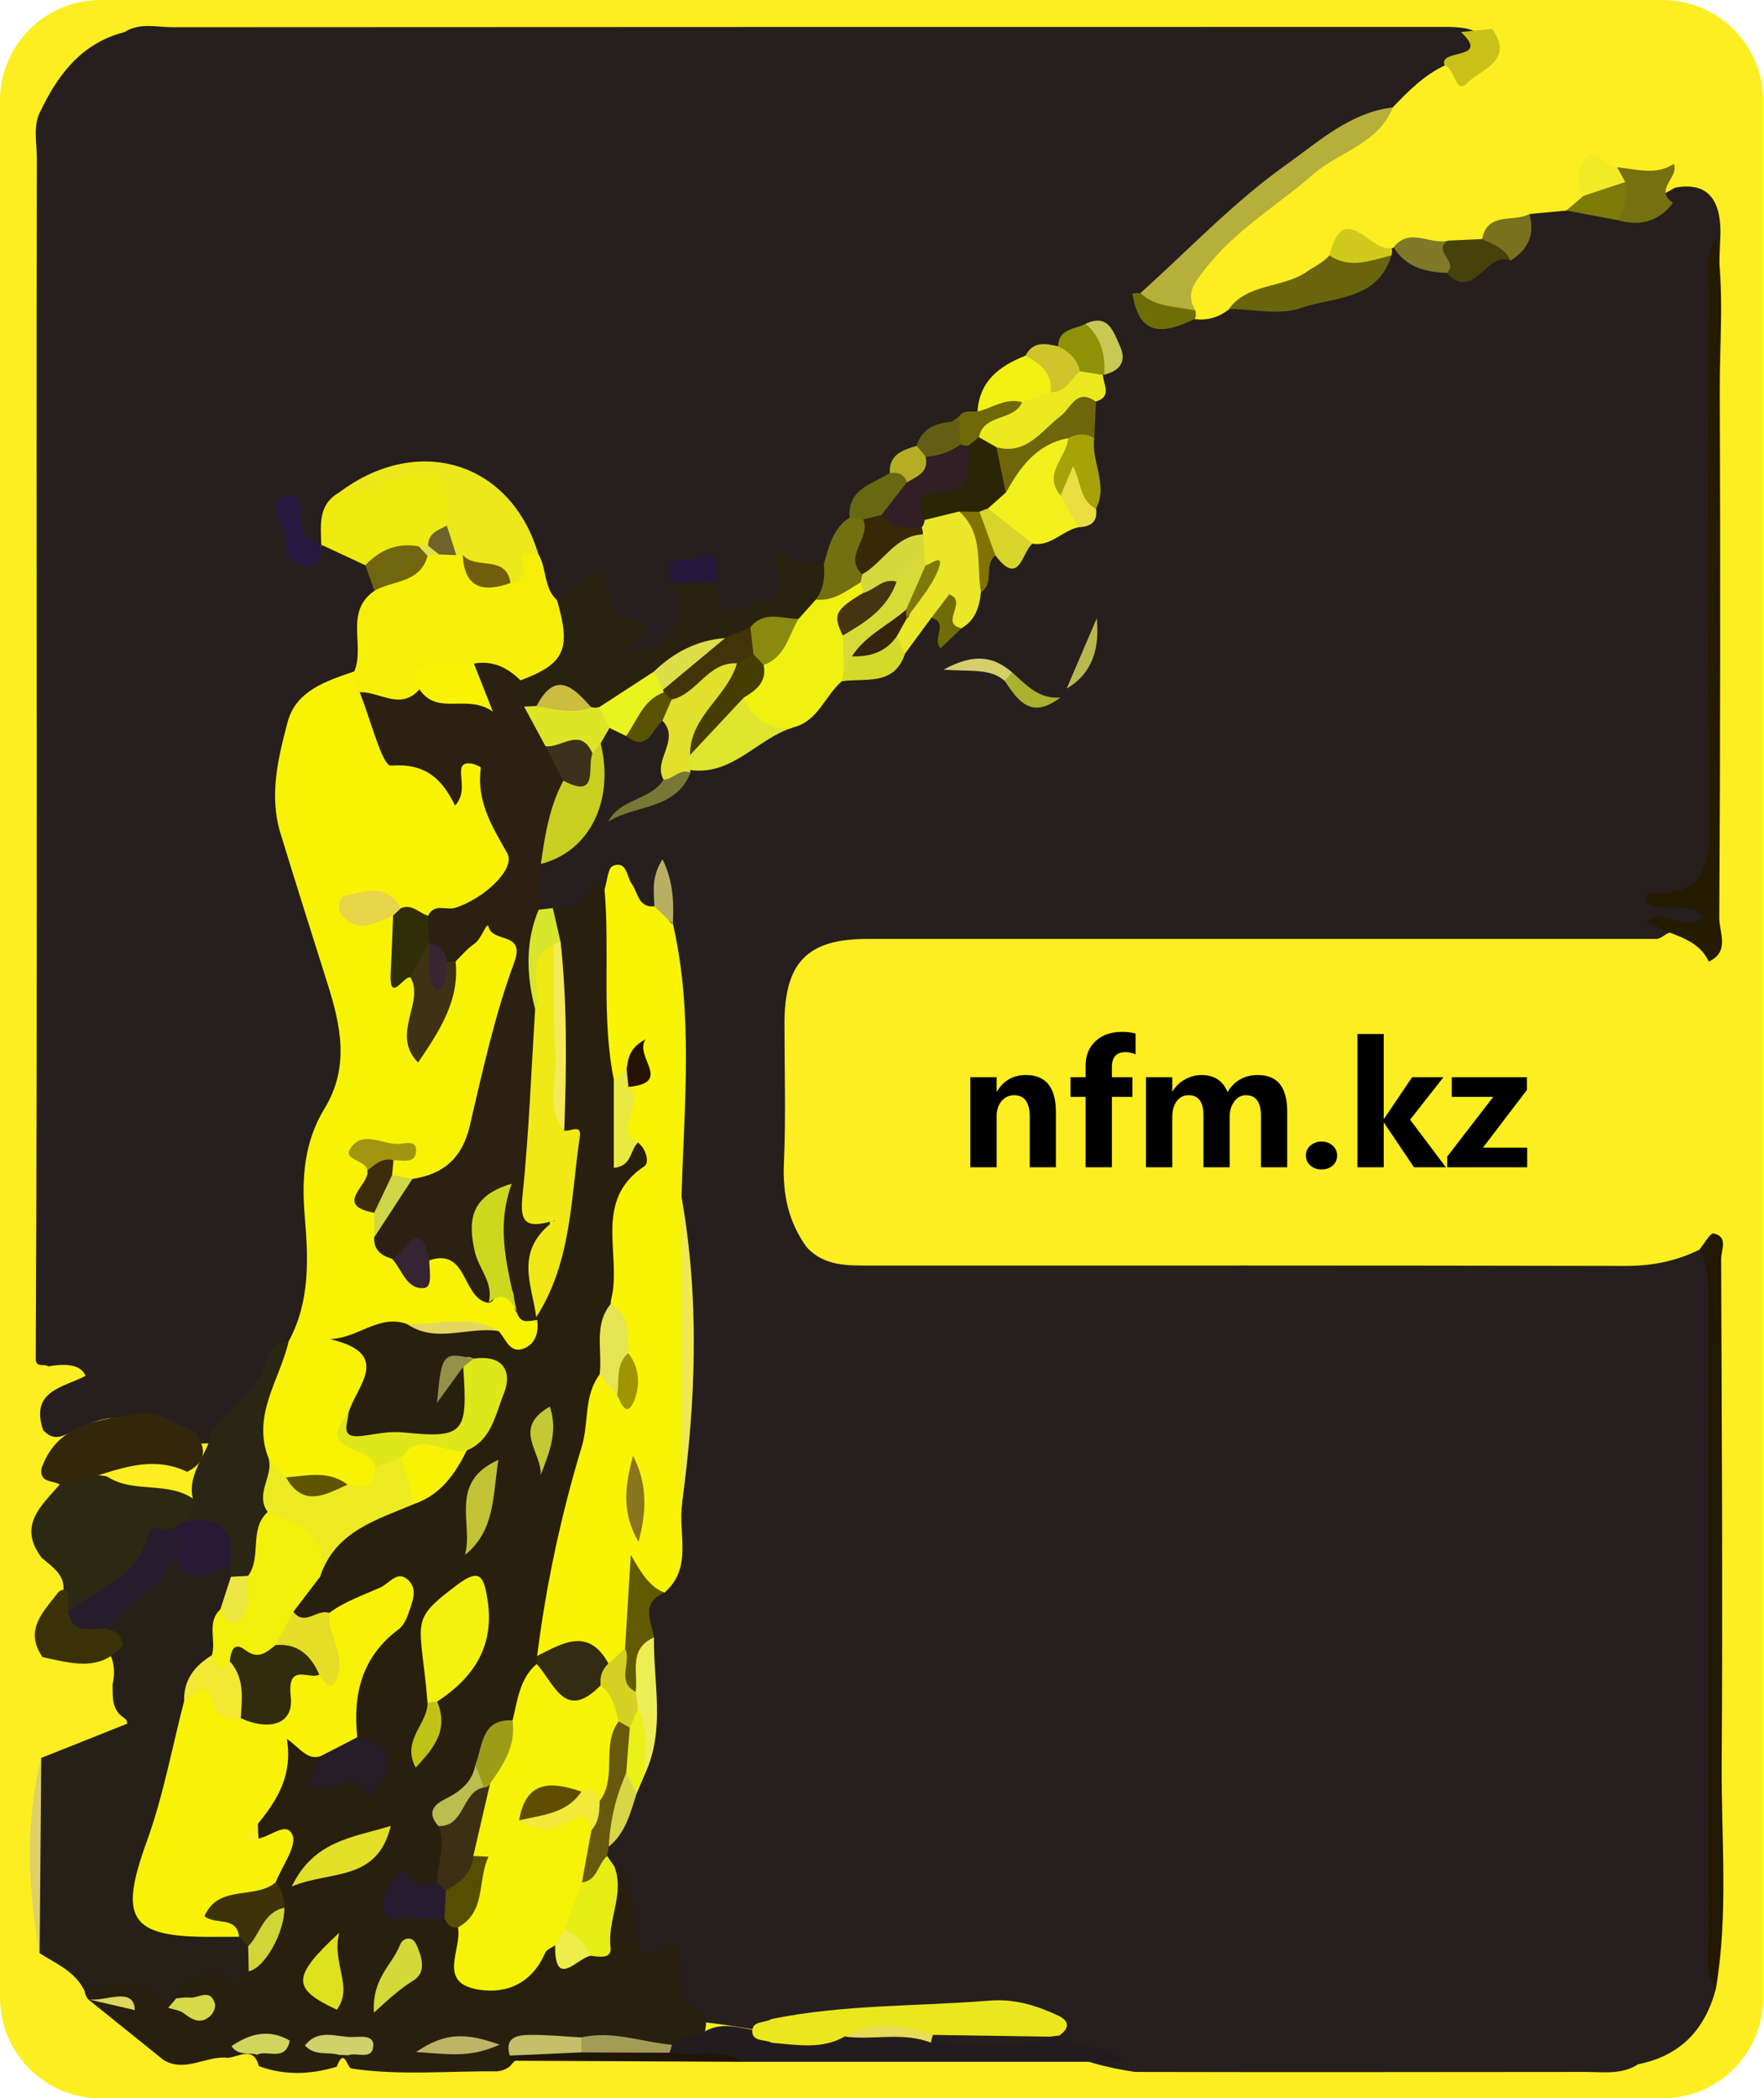 <svg width="127" height="151" viewBox="0 0 127 151" fill="none" xmlns="http://www.w3.org/2000/svg">
<path d="M119.704 0H7.243C3.243 0 0 3.243 0 7.243V143.757C0 147.757 3.243 151 7.243 151H119.704C123.704 151 126.947 147.757 126.947 143.757V7.243C126.947 3.243 123.704 0 119.704 0Z" fill="#FCEE21"/>
<path d="M110.116 15.4C110.998 15.32 111.887 15.233 112.769 15.153C113.951 14.752 115.134 14.285 116.41 14.759C118.054 15.173 119.29 14.211 120.606 13.503C122.962 13.071 124.04 14.365 123.84 17.385C123.406 27.841 123.86 38.311 123.613 48.774C123.486 54.133 124.014 59.484 123.199 64.883C122.864 67.088 122.397 67.496 120.593 67.108C119.951 66.968 119.691 67.629 119.13 67.569C100.221 67.562 81.319 67.569 62.418 67.569C58.128 67.569 56.485 69.259 56.478 73.636C56.478 76.99 56.585 80.344 56.438 83.691C56.338 85.943 56.765 87.947 58.081 89.758C59.318 91.101 60.948 91.074 62.585 91.074C80.738 91.074 98.891 91.061 117.052 91.101C118.942 91.101 120.68 90.754 122.35 89.932C123.927 91.208 123.599 93.079 123.606 94.709C123.68 108.72 123.666 122.731 123.633 136.742C123.633 138.88 122.965 141.004 123.526 143.156C122.744 146.082 120.954 147.953 117.934 148.548C116.758 149.316 115.428 149.102 114.145 149.102C103.335 149.109 92.524 149.129 81.714 149.102C79.709 148.795 77.738 148.347 75.968 147.285C75.199 145.287 73.516 145.1 71.738 145.234C66.847 145.608 61.883 145.053 57.072 146.383C56.418 146.563 55.796 146.383 55.175 146.229C53.612 145.902 52.035 145.675 50.445 145.494C49.242 145.401 48.547 144.673 48.12 143.624C47.959 143.229 47.912 142.575 47.645 142.481C44.071 141.185 44.605 137.657 43.509 135.018C43.329 134.59 43.182 134.156 43.128 133.695C43.095 133.388 43.115 133.074 43.169 132.766C43.656 131.336 44.525 130.067 44.999 128.617C45.293 128.063 45.514 127.481 45.727 126.9C46.429 124.154 46.008 121.374 46.041 118.608C45.741 116.804 45.52 115.014 47.05 113.577C48.313 111.666 47.418 109.421 47.999 107.404C49.095 100.375 49.175 93.359 47.825 86.357C47.852 80.103 48.413 73.829 47.338 67.609C46.997 66.988 47.979 66.066 46.877 65.611C45.748 65.678 45.093 64.349 43.91 64.663C42.587 65.598 41.318 66.687 39.507 66.186C39.006 66.072 38.592 65.825 38.258 65.431C37.77 64.669 37.696 63.861 37.95 63.012C39.634 61.255 41.137 59.404 42.12 57.099C42.614 55.943 42.794 54.888 42.627 53.705C42.681 53.05 42.995 52.536 43.516 52.148C44.071 51.828 44.665 51.828 45.273 51.921C46.369 52.242 47.111 51.093 48.16 51.206C50.618 52.69 48.066 54.46 48.447 56.064C48.293 57.093 47.171 57.072 46.75 57.574C47.799 57.273 48.447 56.344 49.001 55.315C49.222 55.102 49.469 54.941 49.736 54.807C52.108 54.019 54.173 52.609 56.351 51.44C57.934 50.665 58.79 48.941 60.46 48.286C61.937 48.013 63.727 48.427 64.402 46.436C65.043 45.447 65.484 44.251 66.894 44.09C67.509 44.03 68.077 44.525 68.718 44.258C69.487 43.77 69.433 42.915 69.64 42.186C70.048 41.271 70.262 40.222 71.251 39.681C72.193 39.427 73.088 39.073 73.883 38.485C74.859 37.87 75.907 37.429 77.017 37.135C77.531 37.008 78.025 36.774 78.573 36.794C78.901 36.808 79.001 36.748 78.861 36.701C78.653 36.641 78.5 36.514 78.406 36.293C77.979 34.723 77.832 33.126 77.905 31.503C77.932 30.754 77.758 29.999 77.959 29.258C78.099 28.529 78.56 27.908 78.694 27.173C78.781 26.892 78.907 26.632 79.048 26.385C79.616 25.483 79.382 24.962 78.313 24.841C77.578 24.674 77.063 25.162 76.482 25.449C75.74 25.777 74.872 25.857 74.317 26.565C73.128 27.501 71.591 28.102 71.17 29.799C70.556 30.641 69.714 30.881 68.725 30.741C68.418 30.668 68.137 30.534 67.876 30.36C64.856 27.173 65.411 24.895 69.333 23.358C71.999 22.309 74.885 21.795 77.224 19.864C78.747 18.608 80.27 19.764 81.667 20.599C82.622 22.316 84.213 22.877 86.05 22.971C86.965 23.071 87.78 22.824 88.495 22.249C92.197 20.993 96.339 21.046 99.613 18.507C99.82 18.3 100.021 18.086 100.214 17.859L100.355 17.826C101.811 17.759 103.007 18.634 104.364 18.922C106.007 19.429 106.882 17.859 108.205 17.498C109.168 17.104 109.488 16.109 110.136 15.421L110.116 15.4Z" fill="#261F1D"/>
<path d="M81.52 21.127C79.663 20.933 78.166 20.732 76.208 22.122C74.464 23.358 72.059 24.681 69.313 24.574C67.048 24.487 66.34 26.639 67.629 28.697C67.963 29.231 68.237 29.792 68.531 30.347C68.485 31.69 67.202 32.064 66.52 32.906C65.618 33.334 64.937 34.048 64.255 34.757C62.972 35.365 62.258 36.4 61.964 37.757C60.948 38.712 60.727 40.262 59.525 41.077C57.267 41.485 56.678 44.204 54.059 44.598C51.701 44.953 50.832 44.585 50.525 42.414C50.411 42.039 50.238 41.685 49.81 41.632C49.416 41.578 49.349 41.859 49.436 42.2C50.365 44.231 49.529 45.761 48.006 46.99C46.73 48.026 45.367 48.193 44.679 46.362C43.777 43.964 42.039 43.309 39.714 43.536C38.365 42.875 38.425 41.411 37.864 40.302C35.432 34.383 29.819 32.572 25.403 36.293C24.527 37.236 24.187 38.605 23.038 39.334C22.256 39.908 21.708 39.607 21.213 38.759C21.755 40.202 22.476 39.901 23.278 39.166C24.721 38.585 25.844 39.173 26.886 40.115C27.474 40.797 27.781 41.585 27.775 42.487C26.946 44.632 27.554 47.211 25.817 49.095C21.374 52.67 20.084 56.278 22.022 61.482C23.191 64.629 23.706 67.937 24.915 71.064C26.131 74.217 25.917 77.431 24.447 80.524C23.352 82.823 23.131 85.195 23.285 87.767C23.472 90.961 23.532 94.281 21.447 97.101C19.43 99.239 18.447 102.279 15.688 103.789C15.22 103.883 14.746 103.889 14.271 103.863C12.701 103.816 11.452 102.72 9.935 102.493C8.452 101.598 7.042 102.179 5.673 102.767C4.811 103.134 4.029 103.923 3.107 102.914C2.145 100.068 4.557 99.86 6.154 99.012C5.877 98.29 4.984 98.063 3.474 98.33C3.207 98.103 2.599 98.464 2.572 97.809C2.719 68.999 2.586 40.182 2.653 11.372C2.653 10.209 2.332 8.993 2.973 7.884C4.249 5.252 5.953 3.08 8.96 2.312C10.056 1.61 11.278 1.958 12.434 1.958C43.102 1.938 73.776 1.938 104.437 1.938C105.413 1.978 106.742 2.098 106.729 3.14C106.716 4.677 105.079 4.416 104.016 4.71C102.526 5.412 101.391 6.554 100.275 7.724C97.094 9.521 94.442 12.087 91.362 13.991C89.01 15.447 87.533 17.686 85.489 19.383C84.513 20.198 83.812 21.381 82.362 21.467C82.048 21.441 81.767 21.32 81.527 21.12L81.52 21.127Z" fill="#261F1D"/>
<path d="M6.341 143.871C6.207 143.697 6.127 143.503 6.094 143.29C8.826 140.677 10.002 140.751 12.18 143.657C12.321 143.858 12.454 144.085 12.748 144.118C12.701 143.951 12.441 143.991 12.428 143.771C12.695 139.989 15.608 141.365 17.652 141.051C18.835 140.089 19.49 138.88 19.503 137.343C19.53 136.595 19.162 135.907 19.156 135.165C19.035 134.744 19.276 135.252 19.142 134.838C18.318 132.361 18.378 129.706 19.323 126.873C20.211 124.221 20.973 124.067 23.425 126.032C23.96 127.02 24.948 127.595 25.804 126.994C26.759 126.326 25.309 125.865 25.189 125.21C23.579 121.528 25.57 118.729 27.768 115.916C26.124 115.635 25.149 116.764 23.899 116.878C22.817 117.032 21.648 117.666 20.853 116.31C20.566 114.867 21.427 113.811 22.069 112.675C23.552 109.802 26.144 108.373 29.024 107.304C30.962 106.876 31.536 104.818 33.073 103.909C34.102 102.186 35.859 100.582 33.975 98.384C33.648 98.123 33.273 97.97 32.886 98.157C32.726 98.237 32.846 98.304 33.14 98.257C33.594 98.183 33.841 98.544 34.095 98.865C34.937 102.947 33.808 104.337 29.899 104.016C28.937 103.936 27.975 103.889 27.026 104.083C25.303 104.437 24.36 103.736 24.14 102.012C23.986 100.749 24.688 99.466 23.953 98.21C22.523 95.758 24.067 94.93 26.098 94.402C27.26 94.101 28.43 93.994 29.625 94.188C31.516 94.576 33.401 94.996 35.345 94.903C36.12 94.756 37.089 95.939 37.69 94.549C37.79 94.281 37.917 94.034 38.064 93.787C39.487 89.538 41.111 85.315 39.708 80.712C39.48 76.656 39.708 72.6 39.567 68.545C39.567 67.476 38.933 66.353 39.801 65.344C41.084 65.297 42.327 65.378 42.681 63.574C42.794 62.986 43.236 63.794 43.509 64.008C45.166 64.629 45.073 66.106 45.18 67.476C45.414 70.469 45.013 73.429 44.806 76.395C45.28 78.233 43.576 80.651 46.255 81.921C47.057 82.449 47.592 83.438 47.178 84.099C45.173 87.273 46.008 91.048 44.799 94.368C43.73 95.865 44.385 97.636 44.024 99.239C42.781 105.814 41.365 112.341 39.627 118.796C39.654 119.13 39.627 119.464 39.547 119.791C38.706 121.147 38.525 122.838 37.403 124.054C35.893 124.689 35.552 126.132 35.071 127.475C35.031 129.292 32.278 129.593 32.732 131.691C33.093 133.121 32.826 134.43 31.984 135.626C31.429 136.261 30.588 136.401 29.559 136.775C30.695 137.096 31.556 136.962 32.325 137.316C32.906 137.557 33.394 137.918 33.761 138.426C34.519 140.911 36.089 141.45 38.472 140.043C38.839 139.822 39.247 139.695 39.674 139.675C40.529 139.762 41.385 140.617 42.233 139.655C43.449 138.078 42.768 135.793 44.231 134.317C45.781 135.225 45.427 137.089 45.701 138.339C46.075 140.049 45.527 141.319 47.973 140.009C49.068 139.421 48.895 140.764 49.002 141.419C49.189 142.508 48.554 143.864 50.031 144.526C50.979 144.9 50.899 145.635 50.705 146.417C50.218 147.319 49.276 147.546 48.447 147.933C46.362 148.281 44.385 147.145 42.3 147.479C40.403 147.713 38.245 146.764 36.708 148.702C36.434 148.909 36.133 149.022 35.799 149.062C32.311 149.022 28.817 149.376 25.349 148.862C24.975 148.909 24.822 147.218 24.24 148.728C22.363 149.29 20.499 149.376 18.641 148.682C18.247 147.218 17.238 148 16.416 148.087C14.86 147.9 13.356 149.176 11.779 148.247" fill="#281F0F"/>
<path d="M12.107 144.486C10.523 141.987 8.272 142.815 6.093 143.283C5.432 141.873 4.049 141.325 2.846 140.55C2.546 135.867 2.325 131.183 2.967 126.506C5.031 125.684 7.096 124.869 9.154 124.041C9.167 124.041 9.147 123.86 9.1 123.787C9.047 123.7 8.946 123.646 8.866 123.58C8.024 122.985 8.125 122.09 8.105 121.234C8.278 120.433 8.265 119.651 7.851 118.909C7.63 118.221 6.962 117.82 6.728 117.132C6.628 116.825 6.488 116.33 6.661 116.23C8.799 114.947 10.256 112.843 12.374 111.546C13.744 112.241 15.387 111.76 16.744 112.542C16.964 112.776 17.118 113.05 17.231 113.35C17.559 114.353 16.931 115.208 16.797 116.137C16.296 117.119 16.303 118.234 15.989 119.27C15.32 120.433 14.165 121.355 14.231 122.878C13.67 126.299 12.761 129.64 11.773 132.954C10.59 136.916 11.191 137.898 15.401 138.366C16.042 138.439 16.703 138.399 17.305 138.713C17.766 138.987 18.107 139.368 18.327 139.856C18.534 140.597 18.427 141.265 17.893 141.847C17.746 142.501 17.519 143.283 16.697 142.655C14.786 141.212 13.73 142.401 12.681 143.791C12.735 144.232 12.294 144.252 12.093 144.472L12.107 144.486Z" fill="#262018"/>
<path d="M123.533 143.143C122.671 141.987 123.025 140.644 123.018 139.375C122.992 124.368 123.005 109.355 123.005 94.349C123.005 92.838 123.132 91.315 122.35 89.919C122.698 89.511 123.125 88.709 123.372 88.763C124.455 88.997 123.907 89.979 123.914 90.614C123.96 102.727 124.034 114.847 123.954 126.96C123.92 132.352 124.448 137.764 123.533 143.136V143.143Z" fill="#231801"/>
<path d="M2.993 112.088C1.256 109.789 2.973 108.36 4.303 106.829C4.417 106.736 4.53 106.636 4.637 106.535C5.646 106.242 6.655 106.008 7.711 106.255C9.635 107.524 12.18 106.522 14.058 107.965C14.405 108.607 14.198 109.175 13.831 109.729C13.43 110.224 12.882 110.531 12.361 110.878C10.39 112.656 9.06 115.175 6.327 116.103C5.78 116.29 5.339 116.431 4.824 116.177C4.483 115.836 4.356 115.422 4.437 114.947C4.958 113.484 3.855 112.843 2.987 112.088H2.993Z" fill="#2C2913"/>
<path d="M82.101 21.093C85.596 17.96 88.856 14.499 92.665 11.806C94.95 10.182 97.215 8.091 100.275 7.73C99.232 10.363 96.399 10.918 94.515 12.568C91.963 14.806 88.976 16.523 86.825 19.289C86.03 20.312 85.302 21.073 86.07 22.356C83.638 23.258 83.103 23.091 82.108 21.1L82.101 21.093Z" fill="#B6AF3A"/>
<path d="M100.174 18.38C99.179 21.654 95.978 21.354 93.62 22.175C92.083 22.71 90.206 22.242 88.475 22.229C89.845 20.365 92.317 20.759 94.068 19.563C94.595 19.202 95.243 18.901 95.718 18.38C97.201 17.425 98.691 18.16 100.174 18.38Z" fill="#6A650D"/>
<path d="M10.116 101.665C11.586 101.578 12.688 102.56 13.985 102.981C14.826 104.137 14.98 105.166 13.477 105.914C10.196 104.357 7.296 106.482 4.21 106.883L4.296 106.823C3.782 106.522 2.813 106.716 2.994 105.647C4.223 102.273 7.31 102.219 10.116 101.665Z" fill="#32260B"/>
<path d="M4.864 114.546C4.878 115.027 4.898 115.508 4.911 115.983C5.572 116.758 6.682 116.571 7.423 117.172C8.178 117.266 8.739 117.58 8.853 118.415C7.163 120.366 5.091 119.671 3.06 119.25C1.717 117.292 3.114 115.996 4.169 114.62C4.376 114.372 4.61 114.359 4.864 114.546Z" fill="#3A3206"/>
<path d="M120.506 11.786C120.933 12.735 119.043 13.63 120.446 14.599C119.43 15.949 118.094 16.283 116.517 15.862C115.942 15.174 116.023 14.372 116.109 13.57C116.049 13.029 116.123 12.508 116.423 12.04C117.8 12.154 119.196 12.661 120.512 11.786H120.506Z" fill="#777010"/>
<path d="M108.747 18.755C107.016 18.013 106.148 21.781 104.143 19.637C103.408 18.835 102.687 18.026 104.237 17.318L106.696 17.205C107.958 16.944 108.981 17.011 108.74 18.748L108.747 18.755Z" fill="#47420B"/>
<path d="M2.973 126.513C2.933 131.196 2.893 135.873 2.853 140.557C2.005 135.867 1.798 131.183 2.973 126.513Z" fill="#DED067"/>
<path d="M105.179 2.305C105.927 2.231 106.675 2.151 107.417 2.078C109.094 4.356 106.568 5.024 105.64 5.966C104.744 6.868 104.791 4.891 104.009 4.717C103.482 3.467 107.397 4.376 105.179 2.305Z" fill="#C7C11A"/>
<path d="M104.243 17.318C103.067 18.046 105.105 18.901 104.15 19.637C102.613 19.57 101.217 19.229 100.335 17.799C101.477 16.323 102.961 17.639 104.243 17.318Z" fill="#807928"/>
<path d="M100.174 18.381C98.691 18.728 97.201 19.39 95.718 18.381C96.727 14.205 98.731 18.26 100.194 17.84C100.241 18.02 100.234 18.2 100.174 18.381Z" fill="#D0CA1C"/>
<path d="M82.101 21.093C83.224 22.142 84.707 22.035 86.063 22.349C86.11 22.55 86.103 22.75 86.036 22.944C83.237 24.32 81.987 23.812 81.52 21.127C81.713 21.087 81.907 21.08 82.101 21.093Z" fill="#6F6E06"/>
<path d="M117.012 13.095C117.226 14.084 116.985 14.993 116.517 15.855C115.268 15.621 114.019 15.387 112.769 15.147C113.183 14.793 113.598 14.438 114.012 14.084C114.68 12.741 115.709 12.494 117.012 13.089V13.095Z" fill="#7E7A09"/>
<path d="M108.747 18.755C108.359 17.853 107.497 17.572 106.702 17.212C107.09 15.2 108.987 16.029 110.11 15.401C110.531 16.878 110.016 17.973 108.74 18.755H108.747Z" fill="#79711E"/>
<path d="M117.012 13.096C116.009 13.43 115.007 13.757 114.012 14.091C113.417 13.076 113.491 11.96 114.312 11.278C115.094 10.624 115.589 12.08 116.424 12.033C116.617 12.387 116.818 12.742 117.012 13.096Z" fill="#F2EA26"/>
<path d="M6.341 143.871C7.537 144.098 9.635 142.875 9.708 144.653L6.341 143.871Z" fill="#DED75D"/>
<path d="M38.672 119.163C39.313 114.058 40.396 109.014 41.879 104.116C42.407 102.386 42.013 100.448 43.169 98.912C43.543 98.765 43.944 98.751 44.311 98.684C44.752 98.197 44.405 97.736 44.271 97.275C44.037 96.139 44.298 94.963 43.964 93.841C43.977 93.734 43.97 93.627 43.997 93.52C44.812 90.339 42.621 86.417 46.402 83.918C46.763 83.678 46.536 82.689 45.941 82.228C43.195 81.58 44.986 79.636 44.806 78.253C44.886 78.086 44.993 77.939 45.133 77.818C45.353 77.625 45.367 77.538 45.153 77.578C44.832 77.718 44.532 77.825 44.204 77.745C43.276 73.202 43.924 68.578 43.523 64.008C43.717 63.42 43.763 62.451 44.131 62.311C45.14 61.917 45.099 63.072 45.487 63.607C45.941 64.235 45.941 65.324 47.117 65.224C48.28 64.903 47.812 66.286 48.454 66.507C49.93 72.981 49.255 79.529 49.068 86.057C49.576 93.453 49.489 100.849 49.108 108.246C48.808 110.39 49.897 112.816 47.839 114.613C46.823 114.205 46.015 114.038 45.961 115.609C45.928 116.644 46.088 117.693 45.808 118.722C45.467 119.45 44.966 119.998 44.144 120.179C42.373 119.584 40.416 119.951 38.679 119.163H38.672Z" fill="#F9F305"/>
<path d="M38.612 94.789L38.679 94.99C38.191 95.845 37.616 95.478 37.035 95.124C36.3 92.959 35.144 90.921 35.037 88.843C34.423 90.42 36.801 91.863 35.799 93.774C34.576 94.903 33.721 94.041 32.906 93.206C32.204 92.478 31.85 91.382 30.654 91.215C29.739 90.72 28.744 91.161 27.795 90.988C26.766 90.587 26.311 89.819 26.331 88.736C26.812 86.945 27.701 85.409 29.138 84.213C30.935 83.865 31.723 82.509 32.371 80.986C34.015 77.11 34.51 72.968 35.532 68.932C34.369 68.558 34.042 69.6 33.314 69.661C33.006 69.734 32.699 69.741 32.385 69.701C31.57 69.494 31.075 68.859 30.514 68.304C30.327 68.037 30.193 67.75 30.1 67.442C29.959 66.801 30.006 66.18 30.287 65.578C30.855 64.556 31.971 64.335 32.852 63.761C33.788 63.153 35.184 62.511 34.67 61.108C34.256 59.979 34.216 58.777 32.238 58.229C26.913 56.745 25.229 54.16 25.436 49.65C26.819 48.467 28.53 49.383 30.026 48.928C31.83 49.342 33.521 49.456 34.362 47.285C35.806 46.737 36.915 47.258 37.837 48.36C38.291 49.008 38.285 49.85 38.719 50.505C38.973 51.527 39.821 52.209 40.222 53.144C40.616 54.1 41.211 54.982 41.251 56.064C40.924 58.262 40.87 60.574 38.933 62.164C38.879 63.267 38.826 64.362 38.779 65.465C39.734 67.67 38.285 70.128 39.48 72.306C39.594 76.603 38.191 80.945 39.28 85.148C40.169 88.569 38.926 91.589 38.605 94.783L38.612 94.789Z" fill="#2B2012"/>
<path d="M123.573 17.211C124.161 20.86 123.8 24.528 123.814 28.182C123.867 40.81 123.854 53.445 123.78 66.073C123.78 67.102 124.562 68.485 123.025 69.2C122.31 67.656 120.74 67.389 119.397 66.774C119.411 66.42 117.874 66.614 118.996 66.059C119.992 65.565 121.308 67.128 122.664 65.999C121.402 64.596 119.571 65.919 118.415 64.81C118.495 64.616 118.575 64.275 118.636 64.275C122.611 64.536 123.139 62.398 123.079 58.917C122.865 46.276 122.985 33.628 123.005 20.98C123.005 19.71 122.705 18.367 123.56 17.211H123.573Z" fill="#241B01"/>
<path d="M80.785 148.374C71.705 148.374 62.618 148.374 53.538 148.374C51.888 147.786 50.151 148.374 48.48 148.02C48.173 147.76 48.139 147.466 48.373 147.145C48.888 146.544 49.596 146.517 50.311 146.497C51.981 145.1 53.772 146.236 55.516 146.243C57.36 146.63 59.044 145.842 60.801 145.555C62.992 145.561 65.19 145.394 67.375 145.775C70.021 146.37 72.687 146.176 75.353 145.976C75.72 146.049 76.034 146.223 76.288 146.49C77.578 147.626 79.669 146.844 80.791 148.381L80.785 148.374Z" fill="#231C1F"/>
<path d="M76.282 146.483C76.061 146.51 75.834 146.537 75.614 146.557C72.981 147.125 70.315 146.684 67.669 146.804C65.418 145.929 63.139 145.875 60.828 146.55C59.144 147.512 57.347 147.145 55.569 147.004C55.082 146.737 54.166 146.958 54.16 146.176C54.16 145.401 55.075 145.595 55.549 145.294C60.727 144.238 66.006 144.392 71.237 143.971C73.061 143.824 74.638 144.325 76.201 145.053C77.003 145.428 77.003 145.969 76.268 146.476L76.282 146.483Z" fill="#EBE71D"/>
<path d="M60.614 49.022C59.385 50.064 58.91 51.895 57.12 52.342C55.483 52.817 53.832 53.345 53.178 50.979C52.736 49.663 53.866 48.801 54.133 47.685C55.102 46.53 55.817 45.18 56.806 44.031C57.36 43.51 57.681 42.755 58.416 42.407C59.572 42.073 60.607 41.124 61.95 41.672C62.184 41.873 62.338 42.127 62.418 42.42C62.511 43.73 61.175 44.746 61.636 46.142C61.629 46.904 61.71 47.679 61.282 48.374C61.082 48.614 60.861 48.835 60.614 49.022Z" fill="#F0F111"/>
<path d="M70.623 42.614C70.522 43.67 70.222 44.625 69.233 45.207C68.164 45.955 68.164 43.603 67.055 44.458C66.42 45.327 65.778 46.195 65.144 47.057C64.262 47.158 64.095 46.529 63.948 45.881C63.881 45.22 64.168 44.659 64.462 44.104C64.99 43.008 66.246 42.193 65.785 40.703C65.698 40.416 65.645 40.129 65.605 39.835C65.545 39.367 65.605 38.906 65.638 38.432C65.672 38.098 65.758 37.777 65.899 37.469C66.066 37.156 66.293 36.895 66.574 36.681C67.562 36.106 68.565 35.792 69.654 36.427C71.919 38.178 70.629 40.496 70.623 42.608V42.614Z" fill="#E9E727"/>
<path d="M77.631 37.944C76.482 38.197 75.647 39.347 74.331 39.126C72.654 39.033 71.297 38.478 70.756 36.701C70.71 35.859 71.117 35.184 71.578 34.536C72.975 32.946 74.09 30.921 76.689 31.128C78.119 32.271 76.716 33.881 77.358 35.151C77.785 36.046 78.4 36.928 77.631 37.944Z" fill="#F2F11E"/>
<path d="M38.94 62.17C39.233 60.106 39.554 58.048 40.563 56.177C41.358 55.663 41.345 54.6 42.02 53.999C42.36 53.672 42.761 53.478 43.249 53.498C44.251 57.634 42.441 61.282 38.946 62.17H38.94Z" fill="#C9CF20"/>
<path d="M79.402 26.98C79.429 27.668 80.097 28.53 78.901 28.897C76.536 30.314 74.906 33.113 71.612 32.826C70.997 32.585 70.509 32.204 70.229 31.59C70.396 29.786 71.912 29.084 73.082 28.089C73.743 27.681 74.445 27.367 75.22 27.24C76.108 27 76.783 26.224 77.765 26.198C78.433 26.198 79.028 26.358 79.402 26.98Z" fill="#ECEA1E"/>
<path d="M47.772 56.104C46.97 54.708 49.008 53.258 47.699 51.868C47.244 51.213 47.445 50.585 47.792 49.97C48.667 48.895 49.984 48.387 50.993 47.465C51.734 46.79 52.643 46.456 53.371 47.592C53.572 50.298 51.039 51.901 50.632 54.36C50.385 54.761 50.051 55.088 49.703 55.402V55.596C49.062 55.763 48.607 56.658 47.772 56.097V56.104Z" fill="#E0E02D"/>
<path d="M44.231 134.31C44.999 136.288 43.71 138.172 43.957 140.156C44.057 140.991 43.129 140.818 42.52 140.744C41.351 140.557 40.603 139.876 40.195 138.78C40.028 137.37 40.449 136.114 41.197 134.945C41.993 134.41 42.42 133.188 43.716 133.568C43.89 133.816 44.064 134.063 44.231 134.31Z" fill="#E7ED17"/>
<path d="M49.703 55.409C49.703 55.055 49.69 54.694 49.683 54.34C50.906 52.91 50.919 50.338 53.538 50.218C54.24 51.761 55.356 52.61 57.126 52.349C54.547 53.111 52.77 55.83 49.703 55.416V55.409Z" fill="#DFE52F"/>
<path d="M49.095 108.246C49.082 100.849 49.068 93.453 49.055 86.057C50.378 93.453 50.104 100.849 49.095 108.246Z" fill="#F0EA4E"/>
<path d="M71.739 32.184C73.917 32.772 74.972 30.995 76.349 29.946C77.124 29.358 77.491 27.902 78.901 28.904C78.861 29.786 78.821 30.668 78.781 31.55C78.146 31.937 77.518 32.091 76.89 31.536C74.632 31.964 73.436 33.614 72.42 35.458C71.157 34.583 70.763 33.527 71.739 32.191V32.184Z" fill="#6E6609"/>
<path d="M43.242 53.498C43.049 53.739 42.848 53.979 42.654 54.219C41.432 54.647 40.329 54.306 39.267 53.692C38.759 52.75 38.251 51.801 37.737 50.859C37.924 50.605 38.158 50.411 38.438 50.264C39.822 49.93 41.218 50.137 42.614 50.204C42.935 50.291 43.222 50.438 43.483 50.638C43.944 51.146 44.298 51.681 43.877 52.389C43.663 52.756 43.456 53.13 43.242 53.498Z" fill="#E0E427"/>
<path d="M44.999 118.635C45.12 116.657 45.24 114.673 45.414 111.894C46.255 113.37 46.85 114.225 47.832 114.613C46.115 115.348 46.877 116.651 47.091 117.833C45.828 118.922 47.251 121.06 45.48 121.949C43.817 121.06 44.832 119.784 45.006 118.628L44.999 118.635Z" fill="#625A00"/>
<path d="M75.634 28.242C74.952 28.476 74.271 28.71 73.589 28.944C72.513 29.158 71.632 30.28 70.375 29.612C70.516 27.401 71.972 26.325 73.83 25.597C75.654 25.637 76.723 26.205 75.634 28.236V28.242Z" fill="#F2F111"/>
<path d="M43.71 133.568C43.028 134.13 43.022 135.339 41.893 135.466C40.737 134.257 41.298 132.934 41.645 131.624C41.926 130.829 42.233 130.041 42.38 129.205C43.055 127.328 41.866 124.776 44.405 123.573C45.033 123.499 45.44 123.82 45.755 124.315C46.195 125.377 46.122 126.439 45.781 127.508C45.053 129.272 44.685 131.17 43.824 132.887C43.783 133.114 43.75 133.341 43.71 133.562V133.568Z" fill="#68590C"/>
<path d="M76.89 31.529C77.525 31.215 78.153 31.128 78.781 31.543C78.553 33.24 79.81 34.903 78.901 36.614C78.066 37.062 77.558 36.353 77.538 35.866C77.438 33.661 76.649 36.18 76.355 35.658C75.019 34.082 76.823 32.919 76.897 31.523L76.89 31.529Z" fill="#A7A207"/>
<path d="M43.877 52.389C43.63 51.895 43.376 51.4 43.128 50.899C43.382 48.614 45.146 48.253 46.93 47.906C47.645 48.033 48.086 48.434 48.186 49.175C48.173 49.496 48.079 49.797 47.899 50.064C46.997 51.066 46.763 52.716 45.086 52.97C44.685 52.776 44.284 52.583 43.883 52.389H43.877Z" fill="#EAF21F"/>
<path d="M45.767 121.749C45.955 120.359 45.213 118.655 47.084 117.833C47.03 121.107 47.919 124.441 46.449 127.622C45.133 126.386 46.282 124.515 45.313 123.192C45.233 122.637 45.38 122.156 45.767 121.749Z" fill="#EFED56"/>
<path d="M71.137 36.587C72.199 37.429 73.262 38.278 74.331 39.12C73.562 39.768 73.389 42.26 71.672 39.975C70.75 39.079 69.941 38.131 70.269 36.701C70.536 36.494 70.83 36.454 71.137 36.587Z" fill="#D7D52B"/>
<path d="M79.402 26.98L77.745 26.719C76.843 26.452 76.141 26.011 76.182 24.922C76.215 23.619 77.398 23.713 78.159 23.298C79.97 24.02 80.745 25.129 79.502 26.973H79.402V26.98Z" fill="#8F9206"/>
<path d="M38.532 72.647C37.904 70.228 37.797 67.83 38.779 65.465C39.12 65.424 39.461 65.384 39.801 65.344C39.988 66.153 40.169 66.968 40.356 67.776C40.209 68.037 40.055 68.297 39.895 68.551C39.147 69.821 40.316 71.725 38.532 72.647Z" fill="#D8E72D"/>
<path d="M76.181 24.922C76.95 25.309 77.571 25.824 77.745 26.719C77.09 27.294 76.716 28.262 75.634 28.236C75.801 26.833 74.872 26.178 73.83 25.596C74.377 24.534 75.273 24.715 76.181 24.922Z" fill="#CEC52D"/>
<path d="M64.576 45.767C64.77 46.202 64.957 46.629 65.151 47.064C64.369 49.402 62.298 48.767 60.621 49.028C60.661 48.787 60.701 48.554 60.741 48.313C61.169 47.865 60.955 47.17 61.369 46.723C62.371 46.182 63.287 45.34 64.583 45.767H64.576Z" fill="#D5D92A"/>
<path d="M45.942 122.992C46.763 124.462 46.276 126.079 46.449 127.622C46.242 128.103 46.035 128.584 45.835 129.065C44.679 129.052 44.706 128.424 45.08 127.615C45.167 126.519 45.253 125.424 45.34 124.328C45.4 123.82 45.16 123.172 45.942 122.992Z" fill="#EBF017"/>
<path d="M47.772 56.104C48.46 56.104 48.935 55.269 49.71 55.603C48.654 58.316 45.734 57.888 43.79 59.131C44.632 57.46 46.83 57.614 47.772 56.104Z" fill="#787835"/>
<path d="M76.79 49.556C77.511 47.873 78.24 46.182 78.961 44.498C79.175 46.623 78.687 48.441 76.79 49.556Z" fill="#B9B84F"/>
<path d="M45.08 52.964C45.888 51.841 46.296 50.365 47.786 49.83C48.053 49.91 48.24 50.077 48.354 50.338C48.133 50.846 47.913 51.36 47.692 51.868C46.937 52.509 46.616 54.186 45.08 52.964Z" fill="#5A5304"/>
<path d="M65.992 32.084C66.367 30.815 67.362 30.461 68.525 30.347C68.685 30.22 68.852 30.107 69.026 29.993C69.707 30.568 69.808 31.296 69.607 32.111C68.986 33.347 67.984 33.728 66.674 33.407C66.153 33.12 65.645 32.826 65.992 32.091V32.084Z" fill="#645E15"/>
<path d="M69.159 31.97C69.113 31.309 69.073 30.647 69.026 29.986C69.367 29.478 69.901 29.645 70.375 29.612C71.444 29.371 72.4 28.603 73.589 28.944C72.995 30.327 70.81 29.752 70.482 31.463C70.436 31.91 70.188 32.197 69.774 32.358C69.48 32.371 69.273 32.238 69.159 31.97Z" fill="#706709"/>
<path d="M76.355 35.665C76.636 35.004 76.917 34.336 77.257 33.547C77.819 34.61 77.712 35.993 78.908 36.621C79.048 37.603 78.48 37.904 77.638 37.944C77.211 37.182 76.79 36.427 76.362 35.665H76.355Z" fill="#EADD42"/>
<path d="M67.061 44.458C67.489 43.897 67.91 43.336 68.338 42.774C69.727 43.262 67.596 44.892 69.233 45.206C68.732 45.688 68.224 46.169 67.716 46.656C67.061 45.935 68.351 44.846 67.061 44.452V44.458Z" fill="#716D06"/>
<path d="M70.516 36.828C70.897 37.877 71.284 38.926 71.665 39.975C70.79 40.643 71.632 41.999 70.623 42.614C70.275 40.63 70.85 38.398 69.059 36.808C69.554 36.34 70.035 36.333 70.516 36.828Z" fill="#817201"/>
<path d="M48.447 66.507C47.999 66.079 47.552 65.651 47.111 65.224C47.091 64.208 46.857 63.159 47.699 61.836C48.521 63.52 48.501 65.01 48.447 66.507Z" fill="#B9AF62"/>
<path d="M72.868 48.38C73.856 49.249 74.732 50.311 76.342 50.198C74.224 51.815 73.282 50.411 72.34 49.008C72.44 48.734 72.614 48.527 72.874 48.387L72.868 48.38Z" fill="#A9B12E"/>
<path d="M79.502 26.973C79.596 25.55 79.282 24.274 78.159 23.298C79.803 22.537 80.151 23.866 80.625 24.882C81.153 26.018 80.625 26.679 79.502 26.966V26.973Z" fill="#C8C854"/>
<path d="M45.08 127.615C45.334 128.096 45.581 128.584 45.835 129.065C45.387 130.455 45.046 131.905 43.83 132.887C43.924 131.049 44.325 129.292 45.086 127.608L45.08 127.615Z" fill="#D8D646"/>
<path d="M72.868 48.38C72.687 48.587 72.513 48.794 72.333 49.002C71.311 48.093 69.981 48.333 67.923 48.193C70.249 46.924 71.585 47.304 72.868 48.38Z" fill="#D4CF6B"/>
<path d="M37.222 94.448C37.456 95.317 38.104 95.043 38.679 94.99C38.799 95.885 38.545 96.713 37.717 97.041C36.688 97.442 36.427 96.353 35.906 95.798C33.742 95.043 31.45 95.925 29.278 95.27C27.247 94.569 25.804 96.299 23.739 96.366C28.363 97.421 25.61 99.793 25.082 101.698C24.367 102.78 24.401 103.776 25.837 103.969C27.107 104.136 27.721 104.651 27.795 105.887C27.601 107.744 26.506 108.192 24.855 107.778C23.425 107.049 21.815 107.337 20.312 107.009C19.437 106.682 18.889 106.007 18.414 105.245C17.666 103.281 16.771 101.397 19.189 99.74C20.098 99.119 19.276 97.188 20.759 96.566C22.33 93.72 22.203 90.573 21.942 87.553C21.702 84.747 21.909 82.154 23.358 79.783C25.196 76.769 24.528 73.783 23.566 70.743C22.43 67.155 21.294 63.56 20.192 59.965C19.363 57.253 20.018 54.574 20.699 51.988C21.301 49.696 23.479 49.015 25.49 48.32C26.145 48.681 25.931 49.275 25.898 49.823C26.652 51.674 27.521 55.135 28.142 55.095C30.621 54.914 31.797 56.01 32.766 57.974C33.514 57.113 33.16 56.244 33.194 55.449C33.214 54.961 33.534 54.921 33.815 54.934C34.096 54.948 34.623 55.168 34.617 55.248C34.303 57.627 35.358 59.358 36.514 61.389C37.169 62.531 34.831 64.663 32.799 65.324C32.145 65.538 31.249 64.957 30.815 65.925C30.087 66.406 29.378 66.346 28.684 65.859C28.35 65.631 27.989 65.458 27.601 65.337C27.822 65.625 28.209 65.618 28.47 65.845C29.886 66.921 28.543 69.052 30.107 70.068C30.855 70.843 30.427 71.872 30.708 72.821C32.031 71.945 31.483 70.034 32.779 69.206C33.24 68.765 33.648 68.251 34.169 67.903C34.677 67.569 35.058 66.226 35.178 66.707C35.479 67.876 37.857 67.021 37.022 69.266C35.612 73.061 34.75 77.063 33.822 81.019C33.28 83.337 31.931 84.513 29.672 84.84C29.265 85.101 28.831 85.201 28.356 85.074C27.949 84.827 27.782 84.433 27.715 83.999C27.681 83.818 27.595 83.484 27.494 83.498C27.113 83.551 27.22 83.925 27.174 84.199C26.926 85.415 26.986 86.604 27.261 87.8C27.261 88.241 27.073 88.622 26.94 89.03C26.893 89.912 27.407 90.339 28.169 90.566C29.058 90.82 29.96 90.961 30.875 90.707C33.721 89.725 33.227 93.46 35.165 93.76C35.88 93.653 35.592 92.39 36.387 92.564C37.389 92.778 36.741 93.9 37.202 94.475L37.222 94.448Z" fill="#F8F305"/>
<path d="M25.917 49.817C25.276 49.449 25.483 48.861 25.509 48.313C26.291 46.456 24.774 44.024 26.959 42.514C27.628 40.823 29.405 40.422 30.607 39.347C30.888 39.206 31.182 39.12 31.496 39.073C31.964 39.026 32.431 39.046 32.892 39.146C33.18 39.227 33.454 39.353 33.708 39.507C34.436 40.062 35.104 40.797 36.173 40.456C36.921 39.667 37.583 38.471 38.779 39.915C39.38 40.95 39.133 42.32 40.115 43.202C41.672 44.585 42.013 46.235 40.877 47.972C40.102 49.162 39.019 50.05 37.476 48.961C36.547 48.046 35.478 47.511 34.129 47.752C33.26 49.309 31.282 48.507 30.2 49.603C28.85 51.166 27.347 49.763 25.924 49.817H25.917Z" fill="#F6F008"/>
<path d="M37.469 48.962C40.656 47.772 41.131 46.736 40.108 43.202C41.124 42.474 42.133 41.745 43.396 40.843C43.85 42.547 43.797 44.512 46.028 44.679C46.115 44.679 46.182 44.846 46.275 44.872C47.665 45.206 43.603 47.351 46.723 46.636C48.4 46.249 49.763 44.198 48.393 41.933C49.456 40.99 50.531 41.057 51.62 41.879C51.868 42.661 51.013 44.311 52.997 43.743C54.807 43.229 57.46 43.262 55.409 39.861C57.032 39.755 58.048 41.031 59.318 40.576C60.407 41.719 59.832 42.487 58.743 43.142C58.329 43.61 57.908 44.071 57.493 44.538C56.531 44.993 55.696 45.688 54.707 46.095C53.992 46.369 53.271 46.603 52.496 46.536C50.705 47.191 49.155 48.567 47.071 48.333C45.761 49.189 44.445 50.044 43.135 50.892L42.855 50.932L42.574 50.892C41.271 50.271 39.961 50.097 38.625 50.806C38.331 50.819 38.037 50.832 37.743 50.846C37.322 50.264 37.342 49.616 37.469 48.955V48.962Z" fill="#292210"/>
<path d="M20.773 96.56C20.124 99.346 18.087 101.899 19.363 105.005C19.663 106.422 20.184 107.805 20.017 109.295C19.663 110.925 20.071 112.883 18.093 113.818C17.545 113.932 17.051 113.818 16.617 113.471C16.59 113.217 16.563 112.97 16.537 112.716C15.401 111.707 14.325 110.644 13.336 109.495C13.55 109.054 13.764 108.613 13.977 108.166C13.276 106.155 14.966 104.738 15.28 102.981C16.576 101.237 18.621 100.054 19.216 97.796C19.443 96.927 19.971 96.607 20.779 96.567L20.773 96.56Z" fill="#2B2613"/>
<path d="M26.298 40.677C25.236 40.182 24.18 39.688 23.118 39.193L23.131 39.22C23.098 37.797 22.864 36.307 24.434 35.432C26.004 34.864 27.481 34.022 29.171 33.781C32.519 33.3 33.514 34.329 33 37.797C32.626 38.639 31.804 38.966 31.116 39.447C30.835 39.594 30.554 39.748 30.28 39.901C29.011 40.443 27.775 41.158 26.305 40.677H26.298Z" fill="#EFEA0F"/>
<path d="M32.171 37.824C32.472 34.196 31.423 33.334 28.075 34.577C26.879 35.024 25.73 35.525 24.427 35.432C30.127 31.156 36.828 33.254 38.772 39.928C38.211 39.868 37.389 39.427 37.67 40.643C37.85 41.432 37.51 41.833 36.755 41.959C35.752 41.044 34.095 41.231 33.313 39.935L33.086 39.948H32.859C31.977 39.454 31.389 38.859 32.178 37.824H32.171Z" fill="#ECE81B"/>
<path d="M58.736 43.148C59.304 42.38 59.418 41.505 59.311 40.583C59.685 39.333 59.946 38.024 61.169 37.249C61.449 37.068 61.75 37.028 62.064 37.142C63.453 38.351 62.745 39.801 62.545 41.197C62.425 41.505 62.218 41.739 61.944 41.919C60.941 42.507 60.019 43.289 58.736 43.148Z" fill="#737010"/>
<path d="M23.118 39.193C22.971 39.761 23.211 40.596 22.316 40.69C21.675 40.757 21.053 40.53 20.699 39.895C20.646 39.801 20.585 39.681 20.605 39.594C20.94 38.211 19.015 36.194 20.271 35.779C22.383 35.091 21.254 37.757 22.055 38.652C22.309 38.933 22.764 39.033 23.131 39.213L23.118 39.187V39.193Z" fill="#261940"/>
<path d="M26.298 40.676C27.354 39.574 28.61 39.032 30.154 39.32C30.387 39.52 30.842 39.527 30.782 40.001C30.254 41.979 28.283 41.752 26.96 42.514C26.739 41.899 26.519 41.291 26.298 40.676Z" fill="#71660F"/>
<path d="M62.151 37.376C61.823 37.336 61.496 37.289 61.169 37.249C61.002 35.158 62.806 34.85 64.062 34.035C64.77 33.594 65.224 33.888 65.545 34.563C65.659 35.846 64.977 36.675 63.975 37.329C63.373 37.617 62.772 37.73 62.151 37.383V37.376Z" fill="#676811"/>
<path d="M51.614 41.879C50.538 41.899 49.462 41.913 48.387 41.933C47.391 39.681 49.75 40.423 50.324 40.162C52.169 39.327 51.333 41.144 51.607 41.879H51.614Z" fill="#24193D"/>
<path d="M65.297 34.717C65.104 34.095 64.636 33.968 64.061 34.035C63.995 32.679 65.01 32.392 65.999 32.078C66.213 32.338 66.433 32.605 66.647 32.866C67.122 34.156 66.761 34.837 65.297 34.71V34.717Z" fill="#B4AD25"/>
<path d="M17.211 139.375C16.563 139.375 15.922 139.375 15.274 139.381C9.321 139.415 8.539 138.092 10.57 132.506C11.753 129.246 12.381 125.778 13.256 122.41C14.906 118.696 15.995 122.517 17.358 122.711C18.548 122.918 19.383 122.551 19.811 121.341C20.251 120.092 21.314 119.691 22.496 119.517C23.946 118.736 21.715 116.658 23.699 116.07C24.815 115.248 26.104 114.807 27.36 114.252C28.069 113.938 28.596 112.95 29.412 113.725C30.113 114.399 29.659 115.362 29.385 116.163C29.251 116.558 29.024 117.005 28.71 117.239C26.058 119.21 25.389 121.916 25.724 125.023C25.543 126.827 24.434 126.82 23.104 126.373C22.129 126.693 21.661 125.851 20.652 125.13C21.167 128.223 19.503 130.201 17.626 132.346C19.156 132.706 20.492 130.842 21.047 132.032C21.414 132.82 20.298 134.297 19.844 135.466C20.225 136.488 19.443 136.842 18.775 136.989C17.398 137.29 17.499 138.426 17.225 139.368L17.211 139.375Z" fill="#F8F207"/>
<path d="M42.587 131.691C42.353 132.953 42.126 134.209 41.892 135.472C41.472 136.601 41.044 137.731 40.623 138.86C40.69 139.401 40.443 139.755 39.968 139.982C39.721 140.163 39.354 140.289 39.253 140.53C38.331 142.648 36.587 143.51 34.483 143.183C31.416 142.708 33.28 140.283 32.973 138.713C33.006 136.875 34.349 135.138 33.394 133.221C33.153 131.47 33.868 129.967 34.63 128.47C35.264 126.86 35.639 125.116 36.901 123.806C37.269 122.363 37.389 120.813 38.639 119.744C40.416 119.791 41.886 121.167 43.737 120.913C44.679 121.715 45.407 122.577 44.545 123.873C43.255 125.584 44.471 127.902 43.169 129.613C42.614 129.593 42.066 129.586 41.512 129.586C40.83 129.76 39.801 128.831 39.541 130.207C41.563 129.824 42.578 130.316 42.587 131.684V131.691Z" fill="#F6F306"/>
<path d="M38.532 72.647C39.2 71.15 37.597 69.005 39.862 67.957C40.73 71.13 40.009 74.371 40.269 77.564C40.369 78.827 39.888 80.15 40.61 81.359C41.011 81.466 41.886 80.838 41.746 81.787C41.091 86.21 41.164 90.827 38.605 94.789C38.331 92.484 36.928 90.012 39.962 87.807C37.737 88.522 37.429 87.854 37.617 86.063C38.078 81.607 38.245 77.123 38.525 72.647H38.532Z" fill="#F0E915"/>
<path d="M17.866 113.397C18.862 112.027 17.9 110.05 19.276 108.8C23.004 108.239 23.899 109.335 23.071 113.43C22.423 114.279 21.775 115.134 21.127 115.983C20.893 116.978 21.374 118.154 20.392 118.976C19.517 119.898 18.26 120.012 17.178 120.506C15.975 120.833 14.986 120.847 15.254 119.123C15.581 118.047 14.853 116.771 15.855 115.816C17.358 115.702 16.977 114.018 17.866 113.39V113.397Z" fill="#F3F00B"/>
<path d="M23.064 113.431C23.625 110.391 21.447 109.595 19.269 108.8C18.347 107.511 19.663 106.275 19.356 105.005C19.764 105.446 20.171 105.881 20.585 106.322C21.962 107.337 23.538 106.702 25.015 106.843C26.144 107.13 27.106 107.163 26.973 105.547C27.621 104.878 28.296 104.304 29.311 104.818C30.561 105.78 30.52 106.95 29.852 108.219C27.133 109.368 24.16 110.17 23.057 113.431H23.064Z" fill="#ECEB22"/>
<path d="M30.781 122.524C30.287 116.511 29.352 116.724 32.926 114.039C34.576 112.802 34.824 113.491 35.084 115.014C35.652 118.388 34.155 120.693 31.476 122.45C31.276 122.778 31.042 122.805 30.781 122.517V122.524Z" fill="#F3F10F"/>
<path d="M28.877 104.932C28.249 105.132 27.615 105.339 26.986 105.54C26.86 104.003 22.53 104.544 25.089 101.685C25.062 102.426 24.407 103.522 26.031 103.335C27.027 103.221 27.935 102.974 29.031 103.081C33.441 103.529 33.688 103.141 33.347 98.364C33.341 97.843 33.441 97.455 34.096 97.776C36.2 97.455 36.935 98.678 36.26 100.328C35.666 101.778 35.398 103.636 33.608 104.377C32.138 105.473 30.488 105.039 28.877 104.932Z" fill="#DFE61A"/>
<path d="M23.091 126.373C23.966 125.925 24.841 125.477 25.71 125.023C27.494 125.417 28.77 125.998 27.474 128.21C27.1 128.851 26.204 129.513 26.258 129.252C26.913 126.226 20.051 131.604 23.084 126.373H23.091Z" fill="#261D26"/>
<path d="M43.242 121.281C40.643 123.954 39.895 121.074 38.632 119.744C38.632 119.55 38.646 119.357 38.672 119.163C40.496 118.261 42.36 117.065 43.804 119.711C43.91 120.339 43.697 120.853 43.242 121.281Z" fill="#342B13"/>
<path d="M35.285 128.337C34.884 130.08 34.476 131.818 34.075 133.561C34.717 135.172 33.968 135.994 32.472 136.394C31.924 136.314 31.603 135.987 31.443 135.472C31.51 134.116 32.111 132.78 31.576 131.41C32.104 129.954 33.481 129.292 34.503 128.303C34.77 128.143 35.031 128.163 35.285 128.337Z" fill="#3D2F14"/>
<path d="M19.837 118.381C20.265 117.579 20.693 116.784 21.12 115.982C21.942 117.071 22.844 115.742 23.693 116.076C23.566 117.613 24.822 118.956 24.341 120.526C23.926 121.875 23.432 121.181 22.984 120.519C22.122 119.53 20.272 120.005 19.837 118.388V118.381Z" fill="#E6DD26"/>
<path d="M28.136 131.397C27.147 135.453 23.846 134.577 21.007 135.753C22.597 132.473 25.303 132.252 28.136 131.397Z" fill="#E2E028"/>
<path d="M31.443 135.472C31.663 135.659 31.884 135.853 32.105 136.04C32.692 136.742 32.746 137.417 31.991 138.045C31.356 138.045 30.708 138.111 30.087 138.031C29.205 137.924 27.942 138.499 27.581 137.383C27.381 136.762 27.942 135.773 28.383 135.091C29.432 133.495 29.572 136.214 30.508 135.613C30.748 135.459 31.129 135.512 31.443 135.472Z" fill="#271C2F"/>
<path d="M17.212 139.374C17.038 137.851 15.501 138.552 14.719 137.891C15.742 135.572 18.361 136.715 19.831 135.472C20.358 135.973 20.452 136.621 20.479 137.296C19.851 138.445 19.563 139.922 17.873 140.069C17.652 139.835 17.432 139.608 17.212 139.374Z" fill="#3E320A"/>
<path d="M28.877 104.932C30.227 102.794 32.057 104.771 33.608 104.377C32.766 106.054 31.744 107.557 29.859 108.212C29.532 107.116 29.205 106.021 28.877 104.925V104.932Z" fill="#F8F305"/>
<path d="M33.474 111.9C34.109 109.722 32.245 106.662 35.879 105.059C35.465 107.724 35.645 110.15 33.474 111.9Z" fill="#C1C334"/>
<path d="M48.193 147.713C49.957 148.094 51.861 147.272 53.538 148.374C47.926 148.348 42.32 148.321 36.708 148.294C36.708 148.174 36.708 148.047 36.701 147.927C38.224 146.53 40.095 147.412 41.799 147.152C43.95 147.145 46.109 147.051 48.2 147.713H48.193Z" fill="#211508"/>
<path d="M24.427 139.081C23.853 141.279 25.476 142.956 24.254 144.626C21.006 143.103 20.96 142.294 24.427 139.081Z" fill="#DEE11D"/>
<path d="M44.191 77.738C44.498 77.471 44.806 77.204 45.113 76.93C45.48 77.324 45.534 77.751 45.247 78.213C46.67 79.342 43.977 81.186 45.935 82.221C45.353 82.736 45.527 83.912 44.191 84.045V77.738Z" fill="#E9EA3F"/>
<path d="M44.432 100.381C44.011 99.894 43.59 99.406 43.169 98.912C43.389 97.214 42.715 95.377 43.964 93.84C45.42 94.649 45.16 96.072 45.233 97.375C45.006 98.39 45.527 99.6 44.438 100.381H44.432Z" fill="#E6E452"/>
<path d="M31.991 138.045C32.031 137.377 32.064 136.708 32.104 136.04C33.133 135.513 33.948 134.811 34.075 133.562C34.443 133.582 34.81 133.595 35.171 133.615C34.356 135.279 35.031 137.577 32.973 138.7C32.445 138.78 32.178 138.466 31.991 138.038V138.045Z" fill="#564F02"/>
<path d="M26.919 144.833C26.766 142.348 28.269 141.366 28.797 139.963C28.991 139.441 29.679 139.261 29.986 139.949C30.367 140.811 30.728 141.934 29.766 142.522C28.884 143.063 28.115 143.738 26.926 144.833H26.919Z" fill="#D3D938"/>
<path d="M40.616 81.359C39.253 79.736 40.109 77.825 39.995 76.055C39.815 73.362 39.895 70.656 39.868 67.95C40.035 67.91 40.202 67.85 40.362 67.769C40.85 72.286 40.79 76.816 40.623 81.353L40.616 81.359Z" fill="#F5EA59"/>
<path d="M35.285 128.337C35.205 128.537 35.051 128.631 34.837 128.631C34.182 128.237 34.55 127.482 34.236 126.967C34.777 125.624 34.623 123.693 36.895 123.8C37.162 125.597 36.26 126.981 35.285 128.337Z" fill="#9D9C19"/>
<path d="M17.866 140.062C18.755 139.154 18.949 137.597 20.472 137.29C20.512 139.04 19.042 141.653 17.906 141.86C17.893 141.258 17.88 140.664 17.866 140.062Z" fill="#D1D537"/>
<path d="M41.859 147.693C40.142 147.773 38.418 147.846 36.701 147.926C36.307 146.624 37.215 146.45 38.104 146.437C39.353 146.423 40.609 146.55 41.866 146.617C42.273 146.978 42.273 147.339 41.866 147.693H41.859Z" fill="#C4BF68"/>
<path d="M41.859 147.693C41.859 147.332 41.859 146.971 41.859 146.617C44.084 146.096 46.202 146.964 48.374 147.145C48.327 147.339 48.273 147.532 48.193 147.719C46.082 147.713 43.971 147.706 41.859 147.699V147.693Z" fill="#A39C57"/>
<path d="M39.588 101.224C40.209 103.074 39.501 104.611 38.926 106.155C39.06 104.571 36.802 102.78 39.588 101.224Z" fill="#C3C934"/>
<path d="M25.069 147.9C24.842 147.893 24.621 147.88 24.394 147.873C23.619 147.626 22.69 148 21.955 147.198C22.931 145.942 24.247 146.617 25.396 146.59C25.977 146.577 26.946 146.423 26.873 147.252C26.786 148.294 25.684 147.659 25.069 147.9Z" fill="#CFD16A"/>
<path d="M30.781 122.524C31.015 122.504 31.242 122.477 31.476 122.457C32.311 124.448 31.282 125.771 29.926 127.201C28.877 125.21 30.808 124.074 30.781 122.524Z" fill="#C0C316"/>
<path d="M34.236 126.967C34.436 127.521 34.637 128.076 34.837 128.63C33.22 128.931 33.487 131.463 31.57 131.41C30.808 130.561 31.069 129.953 32.011 129.486C33.093 128.951 34.015 128.27 34.229 126.967H34.236Z" fill="#BABD50"/>
<path d="M35.973 147.138C33.755 148.134 32.298 147.806 29.953 147.673C32.131 146.183 33.608 146.316 35.973 147.138Z" fill="#BDB466"/>
<path d="M39.968 139.976C40.189 139.601 40.403 139.227 40.623 138.853C41.518 139.214 42.173 139.829 42.514 140.744C41.532 140.931 39.921 143.189 39.968 139.976Z" fill="#EEED49"/>
<path d="M18.528 147.866C17.9 147.679 17.118 147.96 16.67 147.238C17.986 146.35 19.343 145.975 20.86 146.844C20.559 148.407 19.263 147.485 18.528 147.86V147.866Z" fill="#D1D45D"/>
<path d="M34.088 97.783C33.841 97.976 33.594 98.177 33.34 98.371C32.745 99.192 32.151 100.008 31.463 100.956C31.783 97.388 31.89 97.261 34.088 97.783Z" fill="#939147"/>
<path d="M12.107 144.486C12.301 144.259 12.494 144.031 12.695 143.804C13.009 143.784 13.329 143.717 13.637 143.751C14.272 143.824 15.14 143.043 15.474 144.185C15.541 144.426 15.374 144.84 15.18 145.034C14.512 145.688 13.897 145.401 13.249 144.893C12.949 144.659 12.494 144.619 12.114 144.486H12.107Z" fill="#D6D94A"/>
<path d="M29.278 95.263C31.49 95.404 33.788 94.522 35.906 95.791C33.708 95.43 31.383 96.727 29.278 95.263Z" fill="#E4D761"/>
<path d="M7.423 117.179C6.374 117.232 5.192 117.559 4.911 115.989C7.002 114.299 9.935 113.504 10.69 110.384C10.837 109.782 11.559 109.983 12.067 110.136C12.935 109.943 13.456 110.357 13.577 111.165C13.664 111.72 13.376 112.127 12.708 112.054C11.392 114.225 9.287 115.575 7.416 117.179H7.423Z" fill="#261C2E"/>
<path d="M12.715 112.054C13.597 111.045 12.768 110.611 12.067 110.13C12.488 109.916 12.909 109.702 13.329 109.482C15.902 109.061 16.957 110.143 16.53 112.702C15.14 113.163 13.63 114.312 12.708 112.047L12.715 112.054Z" fill="#281935"/>
<path d="M15.254 119.123C15.581 119.571 15.715 120.633 16.543 119.544C18.755 120.058 18.989 121.268 17.338 123.646C16.49 123.7 15.628 123.713 15.381 122.651C14.886 120.566 14.011 122.096 13.256 122.403C13.216 120.873 14.024 119.865 15.254 119.116V119.123Z" fill="#F3E832"/>
<path d="M17.866 113.397C17.82 114.219 17.96 115.114 17.692 115.856C17.171 117.286 16.456 116.978 15.862 115.822C16.116 115.041 16.37 114.252 16.623 113.47C17.038 113.45 17.459 113.424 17.873 113.404L17.866 113.397Z" fill="#EBE642"/>
<path d="M45.574 104.758C46.503 106.575 46.65 108.453 45.968 110.951C44.632 108.62 45.087 106.689 45.574 104.758Z" fill="#88751E"/>
<path d="M43.242 121.281C43.169 120.666 43.349 120.138 43.803 119.711C44.204 119.35 44.599 118.989 44.999 118.628C45.494 119.611 44.331 121 45.768 121.749C45.821 122.163 45.881 122.577 45.935 122.991C45.734 123.439 45.534 123.887 45.334 124.328C45.066 124.174 44.799 124.02 44.532 123.867C44.298 122.905 44.091 121.929 43.236 121.274L43.242 121.281Z" fill="#D5D123"/>
<path d="M44.431 100.382C44.618 99.359 44.291 98.197 45.227 97.375C46.055 98.397 46.082 99.707 45.688 100.722C45.146 102.099 44.719 101.07 44.431 100.382Z" fill="#9E9500"/>
<path d="M45.246 78.219C45.2 77.791 45.16 77.364 45.113 76.936C45.22 76.195 45.287 75.426 46.476 74.791C45.621 76.041 48.494 77.918 45.24 78.219H45.246Z" fill="#261200"/>
<path d="M37.222 94.448C36.775 93.546 36.26 92.845 35.184 93.74C35.559 92.33 34.47 91.315 34.189 90.092C33.721 88.027 33.708 86.103 36.842 85.181C35.619 88.542 36.628 91.475 37.222 94.448Z" fill="#CCD81F"/>
<path d="M32.799 69.186C33.087 71.926 31.744 74.05 30.1 76.462C28.096 74.411 30.588 72.173 29.559 70.342C29.111 69.046 29.171 68.01 30.855 67.803L30.942 67.897C31.423 68.278 31.376 69.159 32.191 69.226C32.392 69.206 32.599 69.193 32.806 69.186H32.799Z" fill="#3F3214"/>
<path d="M30.193 49.603C29.779 48.721 29.612 47.899 30.948 47.799C32.004 47.719 33.066 47.766 34.122 47.752C34.496 48.701 34.87 49.65 35.485 51.213C33.581 49.877 31.51 51.561 30.193 49.603Z" fill="#F8F305"/>
<path d="M30.855 67.803C30.421 68.652 29.993 69.493 29.559 70.342C29.104 70.135 28.002 72.36 28.129 69.954C28.202 68.598 28.249 67.235 28.302 65.879C28.389 65.598 28.576 65.424 28.857 65.358C29.659 65.01 30.173 65.719 30.835 65.906C30.835 66.534 30.848 67.168 30.855 67.796V67.803Z" fill="#2F2E08"/>
<path d="M30.902 90.687C30.908 91.409 31.169 92.631 30.527 92.691C29.265 92.818 28.937 91.335 28.196 90.547C29.098 90.553 30.18 87.106 30.902 90.687Z" fill="#352431"/>
<path d="M39.267 53.692C40.396 53.879 41.806 52.242 42.654 54.22C42.24 55.175 43.155 57.56 40.556 56.177C40.122 55.349 39.694 54.52 39.26 53.692H39.267Z" fill="#3C311C"/>
<path d="M32.191 69.226C32.084 69.921 32.305 70.71 31.483 71.358C30.44 70.322 31.008 69.046 30.935 67.903C31.73 67.99 32.084 68.491 32.184 69.233L32.191 69.226Z" fill="#372534"/>
<path d="M26.966 89.01C26.959 88.429 26.946 87.854 26.939 87.273C26.505 85.957 26.665 84.927 28.229 84.56C28.717 84.647 29.211 84.74 29.699 84.827C28.79 86.224 27.881 87.614 26.966 89.01Z" fill="#CFD647"/>
<path d="M67.162 146.437C69.981 146.477 72.794 146.523 75.614 146.563C72.801 147.739 69.888 147.011 67.015 146.998C66.901 146.771 66.941 146.577 67.162 146.437Z" fill="#261F1D"/>
<path d="M67.162 146.437C67.102 146.624 67.055 146.811 67.015 146.998C64.997 146.196 62.879 146.837 60.828 146.557C62.919 145.368 65.037 145.695 67.162 146.437Z" fill="#E6DC56"/>
<path d="M61.329 47.238C61.135 47.599 60.935 47.953 60.741 48.314C60.721 47.452 60.701 46.596 60.681 45.735C61.155 43.83 63.286 43.055 63.794 41.171C64.529 40.336 65.204 39.38 66.554 39.955C66.587 40.196 66.614 40.429 66.647 40.67C67.376 42.153 65.585 42.694 65.458 43.864C64.335 45.294 62.979 46.443 61.329 47.238Z" fill="#DADA37"/>
<path d="M53.538 50.211C52.255 51.587 50.966 52.964 49.683 54.333C49.65 51.54 52.376 50.157 53.057 47.725C53.251 47.024 53.699 46.696 54.433 46.783C54.888 46.997 55.215 47.278 54.981 47.852C55.222 49.082 54.433 49.676 53.538 50.211Z" fill="#453D01"/>
<path d="M66.554 39.955C65.685 40.376 65.057 41.05 64.556 41.852C63.814 42.3 63.253 43.289 62.151 42.661C62.084 42.413 62.017 42.16 61.95 41.912C62.01 41.718 62.057 41.525 62.084 41.324C62.859 39.327 63.54 37.182 66.46 38.445C66.494 38.946 66.534 39.447 66.567 39.948L66.554 39.955Z" fill="#D6D73C"/>
<path d="M54.975 47.852L54.24 47.071C53.579 46.496 53.806 45.815 54.026 45.14C55.002 43.91 56.298 44.538 57.487 44.538C56.772 45.734 56.538 47.298 54.975 47.852Z" fill="#898A0F"/>
<path d="M62.144 42.667C62.972 42.474 63.56 41.565 64.549 41.859C63.895 43.79 62.304 44.785 60.674 45.734C59.946 44.231 60.106 43.897 62.144 42.667Z" fill="#473312"/>
<path d="M70.516 36.828C70.028 36.821 69.547 36.815 69.059 36.808C68.231 37.008 67.403 37.209 66.574 37.416C64.93 36.401 65.238 35.392 66.754 34.703C68.057 34.115 69.053 33.3 69.734 32.064C69.981 31.864 70.229 31.663 70.476 31.463C70.897 31.703 71.311 31.944 71.732 32.178C71.959 33.267 72.186 34.356 72.413 35.445C71.986 35.826 71.558 36.207 71.131 36.587C70.924 36.668 70.723 36.748 70.516 36.821V36.828Z" fill="#2A2506"/>
<path d="M69.741 32.064C69.828 33.781 70.095 35.538 67.416 35.451C65.886 35.405 66.126 36.434 66.574 37.409C66.554 37.616 66.48 37.803 66.36 37.97C65.178 38.344 63.875 39.113 63.46 37.055C64.069 36.273 64.683 35.498 65.291 34.716C65.999 34.289 66.895 34.002 66.641 32.872C67.563 32.806 68.411 32.538 69.16 31.977C69.347 32.064 69.54 32.091 69.741 32.064Z" fill="#311F25"/>
<path d="M63.467 37.055C64.195 38.117 65.298 37.984 66.367 37.971C66.42 38.124 66.447 38.291 66.447 38.452C64.429 38.552 63.601 40.476 62.071 41.331C60.674 39.988 62.745 38.706 62.144 37.376C62.585 37.269 63.019 37.162 63.46 37.055H63.467Z" fill="#372905"/>
<path d="M61.329 47.238C62.304 45.721 63.955 44.999 65.251 43.857C65.445 43.984 65.518 44.124 65.465 44.264C65.411 44.411 65.351 44.485 65.291 44.485C65.057 44.913 64.823 45.334 64.583 45.761C63.801 46.917 62.658 47.278 61.329 47.231V47.238Z" fill="#35250C"/>
<path d="M65.284 44.492C65.237 44.285 65.224 44.071 65.244 43.857C65.712 42.795 66.173 41.739 66.641 40.677C67.048 40.61 68.077 39.674 67.509 41.091C67.008 42.32 66.046 43.362 65.284 44.492Z" fill="#7F790B"/>
<path d="M54.026 45.146C54.1 45.787 54.173 46.435 54.24 47.077C53.846 47.297 53.445 47.511 53.051 47.732C50.946 47.632 50.184 49.943 48.354 50.344C48.167 50.177 47.973 50.01 47.786 49.836L47.732 49.636C48.594 47.638 50.485 46.883 52.202 45.914C52.81 45.66 53.411 45.4 54.02 45.146H54.026Z" fill="#423408"/>
<path d="M38.625 50.819C40.002 48.173 41.291 49.463 42.574 50.906C41.244 51.42 39.935 51.039 38.625 50.819Z" fill="#CCBC40"/>
<path d="M42.587 131.691C42.4 130.855 42.106 130.321 41.131 130.976C39.915 131.797 38.639 131.837 37.383 131.002C38.525 129.546 40.182 129.212 41.866 128.938C42.708 128.383 42.868 129.132 43.169 129.619C43.175 130.368 43.109 131.096 42.594 131.697L42.587 131.691Z" fill="#F2E93A"/>
<path d="M52.209 45.915C50.719 47.157 49.229 48.393 47.739 49.636C47.512 49.202 47.291 48.774 47.064 48.34C48.507 46.944 50.184 46.068 52.209 45.915Z" fill="#DEDE48"/>
<path d="M28.864 65.364C28.677 65.538 28.49 65.712 28.303 65.885C27.047 66.407 25.744 67.275 24.581 65.805C24.267 65.411 24.354 64.583 24.935 64.442C26.352 64.102 27.902 63.594 28.864 65.358V65.364Z" fill="#E6D449"/>
<path d="M26.445 84.233C26.325 83.444 24.715 83.498 25.203 82.689C26.024 81.34 27.434 82.308 28.597 82.322C29.171 82.322 30.093 81.941 29.94 82.977C29.826 83.745 28.937 83.491 28.329 83.484C27.775 83.918 27.307 84.573 26.445 84.233Z" fill="#A3940F"/>
<path d="M26.445 84.233C27 83.805 27.527 83.291 28.329 83.484C28.296 83.845 28.262 84.206 28.229 84.56C27.801 85.462 27.374 86.371 26.939 87.273C23.926 86.725 26.679 85.235 26.445 84.233Z" fill="#3E2B0A"/>
<path d="M25.022 106.836C23.439 107.564 21.828 108.513 20.592 106.315C22.102 106.208 23.652 105.787 25.022 106.836Z" fill="#605400"/>
<path d="M33.314 39.928C34.209 41.037 36.434 39.868 36.755 41.953C34.797 42.654 33.434 42.354 33.314 39.928Z" fill="#715E0B"/>
<path d="M32.171 37.823C32.398 38.532 32.625 39.24 32.853 39.948C32.438 39.935 32.024 39.914 31.61 39.901C31.323 39.721 30.908 39.707 30.822 39.273C30.808 38.358 31.556 38.157 32.171 37.823Z" fill="#6F632C"/>
<path d="M30.821 39.273C31.082 39.481 31.343 39.694 31.61 39.901C31.336 39.935 31.062 39.968 30.781 40.002C30.574 39.775 30.36 39.547 30.153 39.32C30.374 39.307 30.601 39.287 30.821 39.273Z" fill="#E2E04F"/>
<path d="M17.338 123.646C17.425 122.21 17.625 120.753 16.543 119.544C16.623 118.876 16.803 118.094 17.639 118.729C18.608 119.47 19.175 118.909 19.837 118.381C21.454 118.248 22.389 119.136 22.984 120.513C22.242 120.9 20.659 119.591 20.933 122.103C21.166 124.248 19.162 124.502 17.338 123.646Z" fill="#322C0F"/>
<path d="M41.859 128.931C40.784 130.535 39.006 130.608 37.376 130.996C37.85 128.096 39.701 128.183 41.859 128.931Z" fill="#5F4D00"/>
<path d="M76.019 84H74.139V80.385C74.139 79.338 73.762 78.814 73.008 78.814C72.648 78.814 72.35 78.955 72.111 79.236C71.873 79.514 71.754 79.869 71.754 80.303V84H69.861V77.519H71.754V78.551H71.777C72.25 77.758 72.945 77.361 73.863 77.361C75.301 77.361 76.019 78.252 76.019 80.033V84ZM81.756 75.867C81.498 75.766 81.254 75.715 81.023 75.715C80.375 75.715 80.051 76.074 80.051 76.793V77.519H81.527V78.932H80.051V84H78.158V78.932H77.074V77.519H78.158V76.688C78.158 75.949 78.398 75.359 78.879 74.918C79.359 74.477 79.99 74.256 80.772 74.256C81.17 74.256 81.498 74.297 81.756 74.379V75.867ZM92.672 84H90.785V80.303C90.785 79.311 90.424 78.814 89.701 78.814C89.365 78.814 89.086 78.965 88.863 79.266C88.641 79.566 88.529 79.934 88.529 80.367V84H86.643V80.256C86.643 79.295 86.285 78.814 85.57 78.814C85.215 78.814 84.93 78.959 84.715 79.248C84.504 79.533 84.398 79.912 84.398 80.385V84H82.506V77.519H84.398V78.533H84.422C84.648 78.162 84.949 77.875 85.324 77.672C85.699 77.465 86.094 77.361 86.508 77.361C87.418 77.361 88.041 77.769 88.377 78.586C88.877 77.769 89.603 77.361 90.557 77.361C91.967 77.361 92.672 78.232 92.672 79.975V84ZM94.019 83.15C94.019 82.857 94.131 82.617 94.353 82.43C94.576 82.242 94.842 82.148 95.15 82.148C95.463 82.148 95.727 82.244 95.941 82.436C96.156 82.627 96.264 82.865 96.264 83.15C96.264 83.451 96.156 83.695 95.941 83.883C95.727 84.066 95.455 84.158 95.127 84.158C94.822 84.158 94.561 84.062 94.342 83.871C94.127 83.68 94.019 83.439 94.019 83.15ZM104.098 84H101.801L99.644 80.795H99.621V84H97.728V74.408H99.621V80.514H99.644L101.666 77.519H103.922L101.52 80.578L104.098 84ZM109.951 84H104.191V83.232L107.508 78.932H104.52V77.519H109.934V78.434L106.764 82.588H109.951V84Z" fill="black"/>
</svg>
